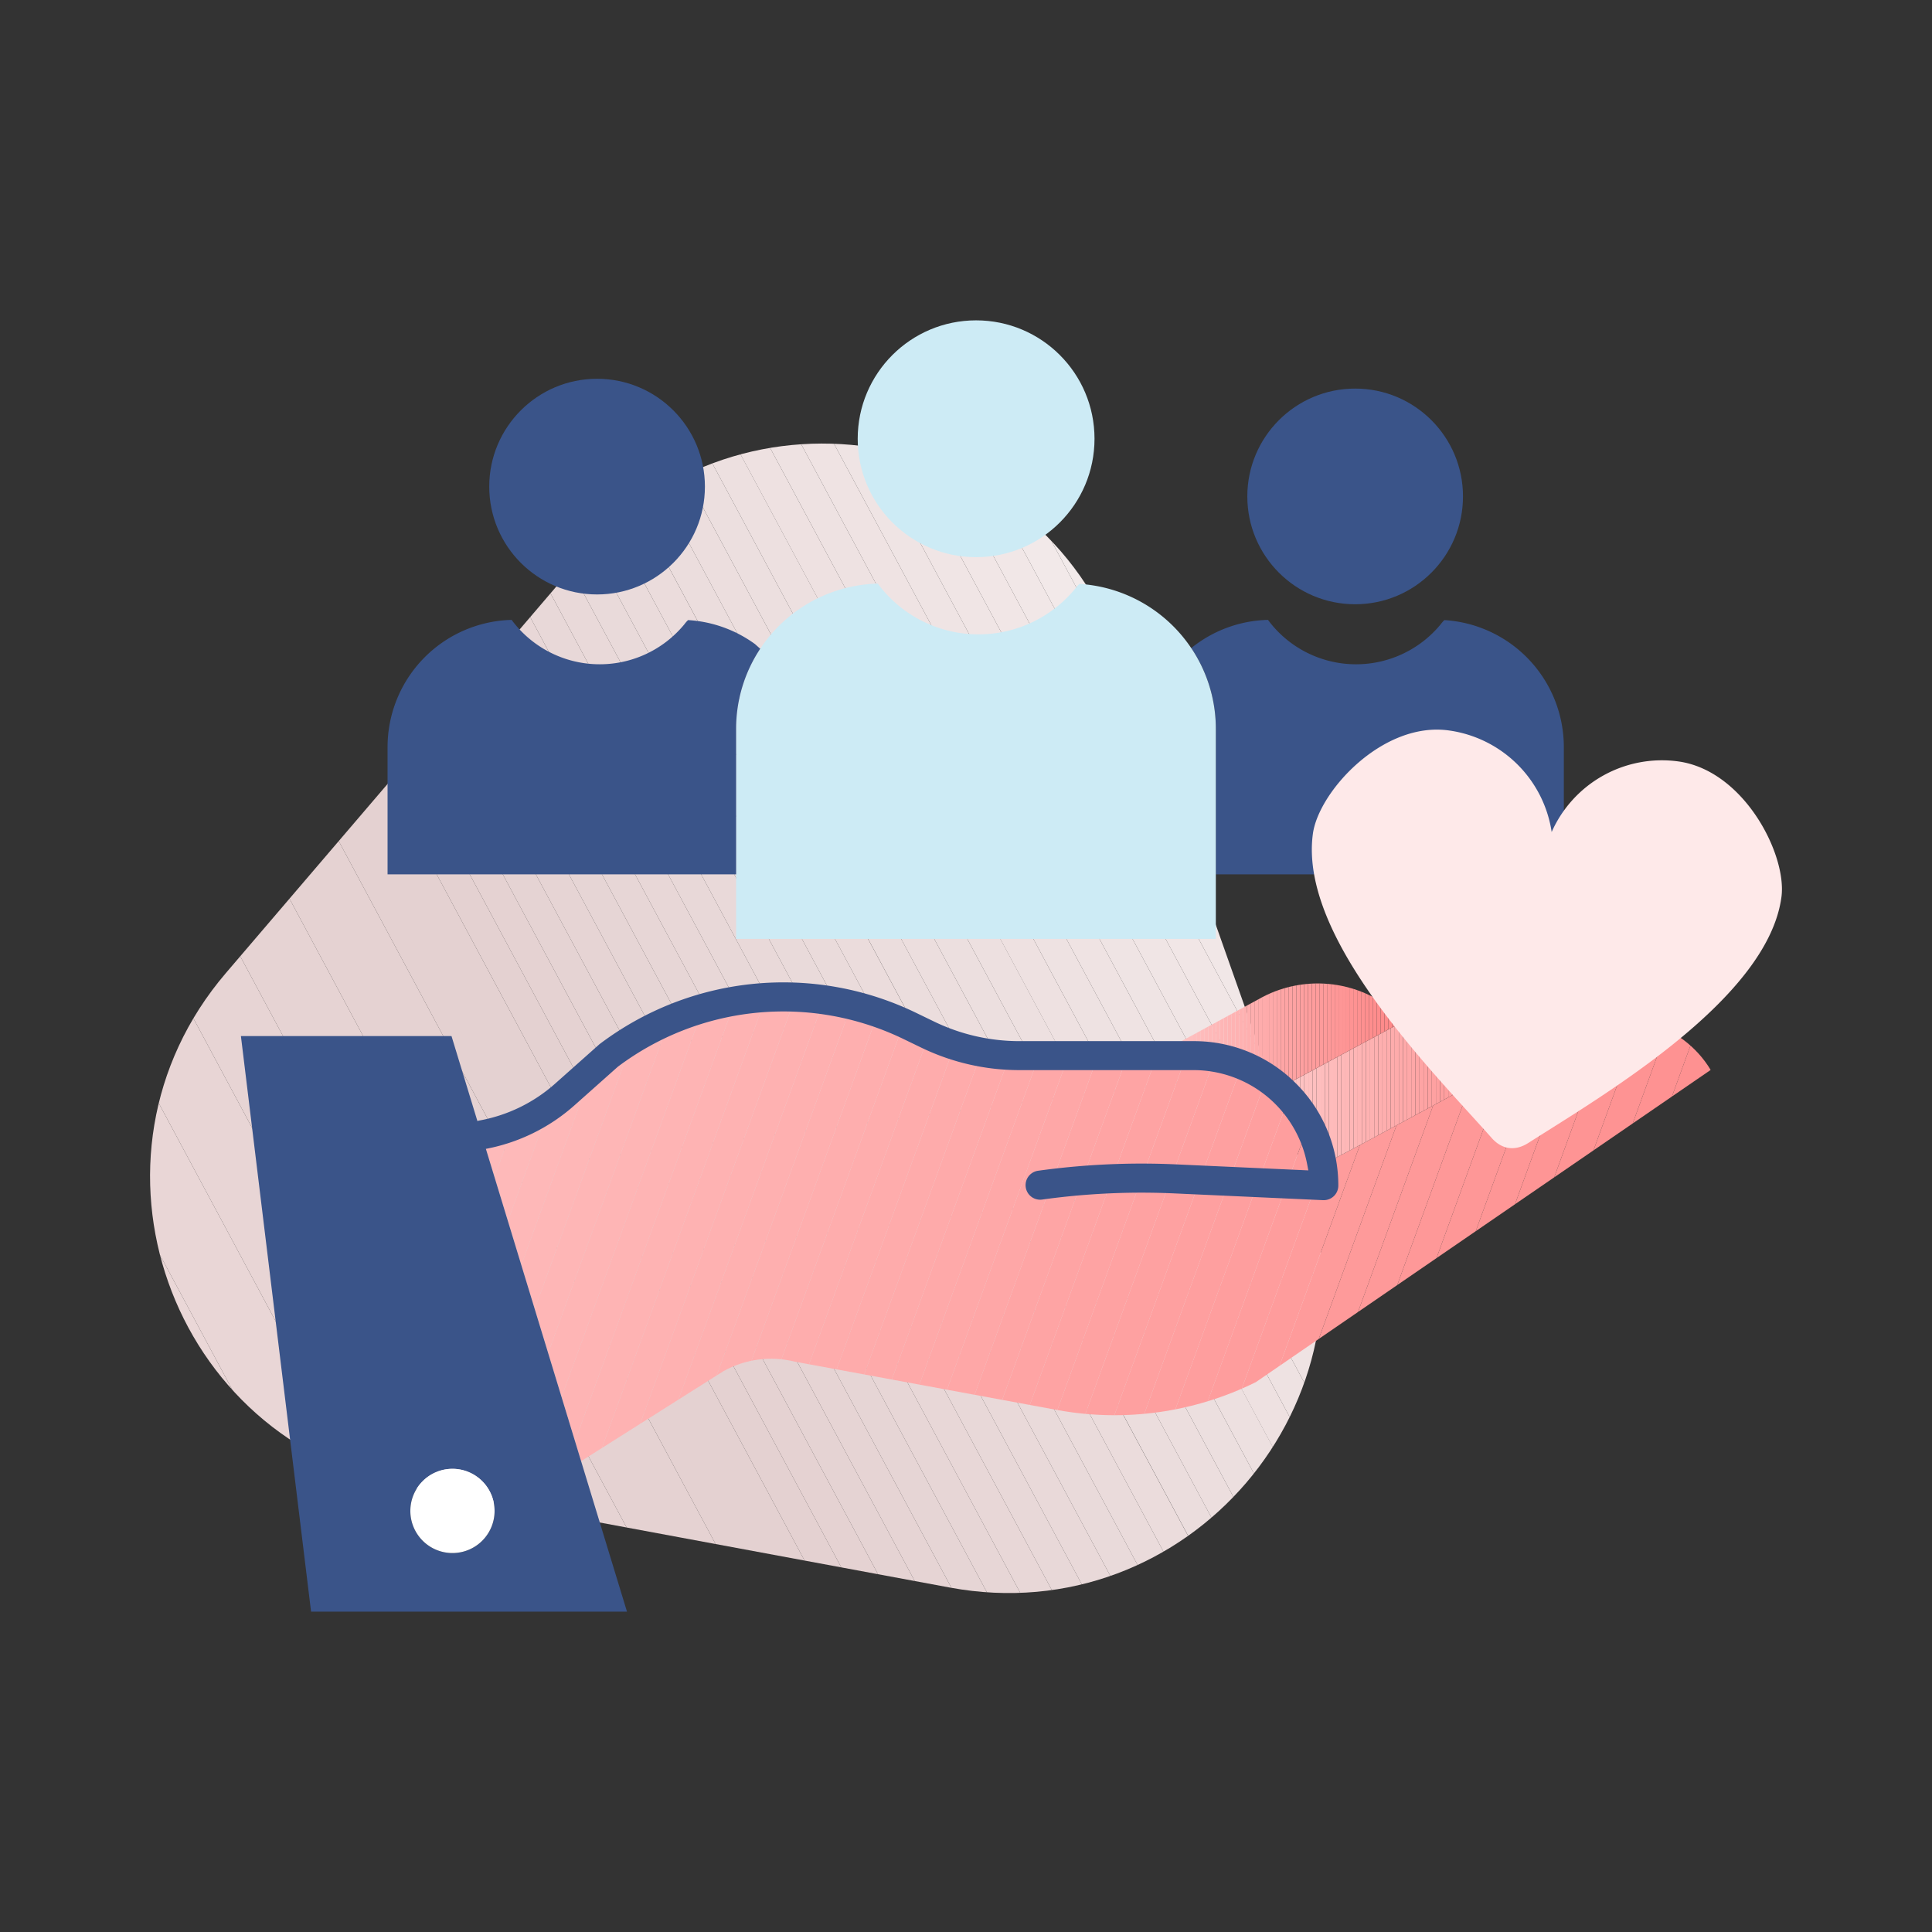 <svg id="Layer_1" data-name="Layer 1" xmlns="http://www.w3.org/2000/svg" xmlns:xlink="http://www.w3.org/1999/xlink" viewBox="0 0 1080 1080"><rect x="0" y="0" width="1080" height="1080" fill="#333333" stroke="none"/><defs><style>.cls-1{fill:none;}.cls-2{clip-path:url(#clip-path);}.cls-3{fill:#eddada;}.cls-4{fill:#ecd9d9;}.cls-5{fill:#ebd8d8;}.cls-6{fill:#ead7d7;}.cls-7{fill:#e9d6d6;}.cls-8{fill:#e8d5d5;}.cls-9{fill:#e7d4d4;}.cls-10{fill:#e6d3d3;}.cls-11{fill:#e5d2d2;}.cls-12{fill:#e4d1d1;}.cls-13{fill:#e5d3d3;}.cls-14{fill:#e6d4d4;}.cls-15{fill:#e6d5d5;}.cls-16{fill:#e7d6d6;}.cls-17{fill:#e8d7d7;}.cls-18{fill:#e8d8d8;}.cls-19{fill:#e9d9d9;}.cls-20{fill:#e9dada;}.cls-21{fill:#eadbdb;}.cls-22{fill:#ebdcdc;}.cls-23{fill:#ebdddd;}.cls-24{fill:#ecdede;}.cls-25{fill:#ecdfdf;}.cls-26{fill:#ede0e0;}.cls-27{fill:#eee1e1;}.cls-28{fill:#eee2e2;}.cls-29{fill:#efe3e3;}.cls-30{fill:#efe4e4;}.cls-31{fill:#f0e5e5;}.cls-32{fill:#f1e6e6;}.cls-33{fill:#f1e7e7;}.cls-34{fill:#f2e9e9;}.cls-35{fill:#f2eaea;}.cls-36{fill:#f3ebeb;}.cls-37{fill:#f4ecec;}.cls-38{fill:#f4eded;}.cls-39{fill:#f5eeee;}.cls-40{fill:#f5efef;}.cls-41{fill:#f6f0f0;}.cls-42{fill:#f7f1f1;}.cls-43{fill:#f7f2f2;}.cls-44{fill:#f8f3f3;}.cls-45{fill:#f8f4f4;}.cls-46{fill:#f9f5f5;}.cls-47{fill:#faf6f6;}.cls-48{clip-path:url(#clip-path-2);}.cls-49{fill:#febcbc;}.cls-50{fill:#febbbb;}.cls-51{fill:#febaba;}.cls-52{fill:#feb9b9;}.cls-53{fill:#feb8b8;}.cls-54{fill:#feb7b7;}.cls-55{fill:#feb6b6;}.cls-56{fill:#feb5b5;}.cls-57{fill:#feb4b4;}.cls-58{fill:#feb3b3;}.cls-59{fill:#feb2b2;}.cls-60{fill:#feb1b1;}.cls-61{fill:#feb0b0;}.cls-62{fill:#feafaf;}.cls-63{fill:#feaeae;}.cls-64{fill:#feadad;}.cls-65{fill:#feacac;}.cls-66{fill:#feabab;}.cls-67{fill:#feaaaa;}.cls-68{fill:#fea9a9;}.cls-69{fill:#fea8a8;}.cls-70{fill:#fea7a7;}.cls-71{fill:#fea5a5;}.cls-72{fill:#fea4a4;}.cls-73{fill:#fea3a3;}.cls-74{fill:#fea2a2;}.cls-75{fill:#fea1a1;}.cls-76{fill:#fea0a0;}.cls-77{fill:#fe9f9f;}.cls-78{fill:#fe9e9e;}.cls-79{fill:#fe9d9d;}.cls-80{fill:#fe9c9c;}.cls-81{fill:#fe9b9b;}.cls-82{fill:#fe9a9a;}.cls-83{fill:#fe9999;}.cls-84{fill:#fe9898;}.cls-85{fill:#fe9797;}.cls-86{fill:#fe9696;}.cls-87{fill:#fe9595;}.cls-88{fill:#fe9494;}.cls-89{fill:#fe9393;}.cls-90{fill:#fe9292;}.cls-91{fill:#fe9191;}.cls-92{fill:#fe9090;}.cls-93{fill:#fe8f8f;}.cls-94{fill:#fe8e8e;}.cls-95{fill:#fe8d8d;}.cls-96{fill:#fe8c8c;}.cls-97{clip-path:url(#clip-path-3);}.cls-98{fill:#fec7c7;}.cls-99{fill:#fec6c6;}.cls-100{fill:#fec5c5;}.cls-101{fill:#fec4c4;}.cls-102{fill:#fec3c3;}.cls-103{fill:#fec2c2;}.cls-104{fill:#fec1c1;}.cls-105{fill:#fec0c0;}.cls-106{fill:#febfbf;}.cls-107{fill:#febebe;}.cls-108{fill:#febdbd;}.cls-109{fill:#fe8b8b;}.cls-110{fill:#fe8a8a;}.cls-111{fill:#fe8989;}.cls-112{fill:#fe8888;}.cls-113{fill:#fe8787;}.cls-114{fill:#fe8686;}.cls-115{clip-path:url(#clip-path-4);}.cls-116{fill:#3a5489;}.cls-117{fill:#cdebf5;}.cls-118{fill:#fff;}.cls-119{fill:#fee9e9;}</style><clipPath id="clip-path"><path class="cls-1" d="M677.4,510.63,728.8,656C773.92,783.59,664,912.18,530.94,887.45l-151.6-28.17L227.73,831.11C94.68,806.39,38.28,646.9,126.22,544l100.2-117.2,100.2-117.21c87.94-102.87,254.26-72,299.37,55.63Z"/></clipPath><clipPath id="clip-path-2"><path class="cls-1" d="M739,651.27,757,641.81l107.85-58.15,13-7a58.88,58.88,0,0,1,78.43,21.44L702,772.63a177.91,177.91,0,0,1-110.7,15.63L444.38,761.19a54.65,54.65,0,0,0-40,5.32L324.84,816.8,269.25,634.47l.47-.15a95.21,95.21,0,0,0,46.11-22.57l24.35-21.67a162.73,162.73,0,0,1,168.64-16.47l10.08,4.87a116.08,116.08,0,0,0,50.6,11.6h97.77A72.73,72.73,0,0,1,739,651.27Zm0,0"/></clipPath><clipPath id="clip-path-3"><path class="cls-1" d="M864.72,583.49l.09.17L757,641.81,739,651.27a72.42,72.42,0,0,0-23.75-43l69.33-37.35,17.63-9.52c21.79-11.05,50.4.9,62.47,22.14Zm0,0"/></clipPath><clipPath id="clip-path-4"><path class="cls-1" d="M783.75,569.26l.87,1.61-69.33,37.35a72.31,72.31,0,0,0-48-18.14H645.59l57.65-31.34a66.6,66.6,0,0,1,80.51,10.52Zm0,0"/></clipPath></defs><title>TJSP</title><g class="cls-2"><polygon class="cls-3" points="38.28 856.72 68.02 912.18 38.28 912.18 38.28 856.72"/><polygon class="cls-4" points="38.28 773.18 112.8 912.18 68.02 912.18 38.28 856.72 38.28 773.18"/><polygon class="cls-5" points="38.28 689.64 157.59 912.18 112.8 912.18 38.28 773.18 38.28 689.64"/><polygon class="cls-6" points="38.28 606.1 202.38 912.18 157.59 912.18 38.28 689.64 38.28 606.1"/><polygon class="cls-7" points="38.28 522.56 247.17 912.18 202.38 912.18 38.28 606.1 38.28 522.56"/><polygon class="cls-8" points="38.28 439.02 291.95 912.18 247.17 912.18 38.28 522.56 38.28 439.02"/><polygon class="cls-9" points="38.28 402.06 57.68 391.66 336.74 912.18 291.95 912.18 38.28 439.02 38.28 402.06"/><polygon class="cls-10" points="57.68 391.66 92.47 373.01 381.53 912.18 336.74 912.18 57.68 391.66"/><polygon class="cls-11" points="92.47 373.01 127.26 354.36 426.32 912.18 381.53 912.18 92.47 373.01"/><polygon class="cls-12" points="127.26 354.36 162.05 335.7 471.11 912.18 426.32 912.18 127.26 354.36"/><polygon class="cls-12" points="162.05 335.7 176.4 328.01 489.59 912.18 471.11 912.18 162.05 335.7"/><polygon class="cls-11" points="176.4 328.01 190.76 320.31 508.07 912.18 489.59 912.18 176.4 328.01"/><polygon class="cls-13" points="190.76 320.31 205.11 312.62 526.55 912.18 508.07 912.18 190.76 320.31"/><polygon class="cls-14" points="205.11 312.62 219.47 304.92 545.03 912.18 526.55 912.18 205.11 312.62"/><polygon class="cls-15" points="219.47 304.92 233.83 297.22 563.52 912.18 545.03 912.18 219.47 304.92"/><polygon class="cls-16" points="233.83 297.22 248.18 289.53 582 912.18 563.52 912.18 233.83 297.22"/><polygon class="cls-17" points="248.18 289.53 262.54 281.83 600.48 912.18 582 912.18 248.18 289.53"/><polygon class="cls-18" points="262.54 281.83 276.89 274.13 618.96 912.18 600.48 912.18 262.54 281.83"/><polygon class="cls-19" points="276.89 274.13 291.25 266.44 637.44 912.18 618.96 912.18 276.89 274.13"/><polygon class="cls-20" points="291.25 266.44 305.61 258.74 655.93 912.18 637.44 912.18 291.25 266.44"/><polygon class="cls-21" points="305.61 258.74 319.96 251.04 674.41 912.18 655.93 912.18 305.61 258.74"/><polygon class="cls-22" points="319.96 251.04 334.32 243.35 689.11 905.13 675.98 912.18 674.41 912.18 319.96 251.04"/><rect class="cls-23" x="510.75" y="194.95" width="16.29" height="750.89" transform="translate(-207.93 312.87) rotate(-28.2)"/><rect class="cls-24" x="525.1" y="187.25" width="16.29" height="750.89" transform="translate(-202.59 318.73) rotate(-28.2)"/><rect class="cls-25" x="539.46" y="179.55" width="16.29" height="750.89" transform="translate(-197.25 324.6) rotate(-28.2)"/><rect class="cls-26" x="553.82" y="171.86" width="16.29" height="750.89" transform="translate(-191.91 330.47) rotate(-28.2)"/><polygon class="cls-27" points="391.74 212.56 402.57 206.75 407.11 206.75 760.89 866.65 746.54 874.35 391.74 212.56"/><polygon class="cls-28" points="425.59 206.75 773.92 856.47 773.92 859.67 760.89 866.65 407.11 206.75 425.59 206.75"/><polygon class="cls-29" points="444.07 206.75 773.92 822 773.92 856.47 425.59 206.75 444.07 206.75"/><polygon class="cls-30" points="462.55 206.75 773.92 787.52 773.92 822 444.07 206.75 462.55 206.75"/><polygon class="cls-31" points="481.04 206.75 773.92 753.05 773.92 787.52 462.55 206.75 481.04 206.75"/><polygon class="cls-32" points="499.52 206.75 773.92 718.58 773.92 753.05 481.04 206.75 499.52 206.75"/><polygon class="cls-33" points="518 206.75 773.92 684.1 773.92 718.58 499.52 206.75 518 206.75"/><polygon class="cls-34" points="536.48 206.75 773.92 649.63 773.92 684.1 518 206.75 536.48 206.75"/><polygon class="cls-35" points="554.96 206.75 773.92 615.15 773.92 649.63 536.48 206.75 554.96 206.75"/><polygon class="cls-36" points="573.45 206.75 773.92 580.68 773.92 615.15 554.96 206.75 573.45 206.75"/><polygon class="cls-37" points="591.93 206.75 773.92 546.21 773.92 580.68 573.45 206.75 591.93 206.75"/><polygon class="cls-38" points="610.41 206.75 773.92 511.73 773.92 546.21 591.93 206.75 610.41 206.75"/><polygon class="cls-39" points="628.89 206.75 773.92 477.26 773.92 511.73 610.41 206.75 628.89 206.75"/><polygon class="cls-40" points="647.37 206.75 773.92 442.79 773.92 477.26 628.89 206.75 647.37 206.75"/><polygon class="cls-41" points="665.86 206.75 773.92 408.31 773.92 442.79 647.37 206.75 665.86 206.75"/><polygon class="cls-42" points="684.34 206.75 773.92 373.84 773.92 408.31 665.86 206.75 684.34 206.75"/><polygon class="cls-43" points="702.82 206.75 773.92 339.37 773.92 373.84 684.34 206.75 702.82 206.75"/><polygon class="cls-44" points="721.3 206.75 773.92 304.89 773.92 339.37 702.82 206.75 721.3 206.75"/><polygon class="cls-45" points="739.78 206.75 773.92 270.42 773.92 304.89 721.3 206.75 739.78 206.75"/><polygon class="cls-46" points="758.27 206.75 773.92 235.94 773.92 270.42 739.78 206.75 758.27 206.75"/><polygon class="cls-47" points="773.92 235.94 758.27 206.75 773.92 206.75 773.92 235.94"/></g><g class="cls-48"><polygon class="cls-49" points="283.83 547.09 269.25 587.18 269.25 547.09 283.83 547.09"/><polygon class="cls-50" points="300.29 547.09 269.25 632.41 269.25 587.18 283.83 547.09 300.29 547.09"/><polygon class="cls-51" points="316.75 547.09 269.25 677.63 269.25 632.41 300.29 547.09 316.75 547.09"/><polygon class="cls-52" points="333.21 547.09 269.25 722.86 269.25 677.63 316.75 547.09 333.21 547.09"/><polygon class="cls-53" points="349.67 547.09 269.25 768.09 269.25 722.86 333.21 547.09 349.67 547.09"/><polygon class="cls-54" points="366.12 547.09 272.69 803.85 269.25 802.6 269.25 768.09 349.67 547.09 366.12 547.09"/><polygon class="cls-55" points="382.58 547.09 287.22 809.14 272.69 803.85 366.12 547.09 382.58 547.09"/><polygon class="cls-56" points="399.04 547.09 301.75 814.43 287.22 809.14 382.58 547.09 399.04 547.09"/><polygon class="cls-57" points="415.5 547.09 317.35 816.8 308.28 816.8 301.75 814.43 399.04 547.09 415.5 547.09"/><polygon class="cls-58" points="431.95 547.09 333.81 816.8 317.35 816.8 415.5 547.09 431.95 547.09"/><polygon class="cls-59" points="448.41 547.09 350.26 816.8 333.81 816.8 431.95 547.09 448.41 547.09"/><polygon class="cls-60" points="464.87 547.09 366.72 816.8 350.26 816.8 448.41 547.09 464.87 547.09"/><polygon class="cls-61" points="481.33 547.09 383.18 816.8 366.72 816.8 464.87 547.09 481.33 547.09"/><polygon class="cls-62" points="497.79 547.09 399.64 816.8 383.18 816.8 481.33 547.09 497.79 547.09"/><polygon class="cls-63" points="514.24 547.09 416.1 816.8 399.64 816.8 497.79 547.09 514.24 547.09"/><polygon class="cls-64" points="530.7 547.09 432.55 816.8 416.1 816.8 514.24 547.09 530.7 547.09"/><polygon class="cls-65" points="547.16 547.09 449.01 816.8 432.55 816.8 530.7 547.09 547.16 547.09"/><polygon class="cls-66" points="563.62 547.09 465.47 816.8 449.01 816.8 547.16 547.09 563.62 547.09"/><polygon class="cls-67" points="580.07 547.09 481.93 816.8 465.47 816.8 563.62 547.09 580.07 547.09"/><polygon class="cls-68" points="596.53 547.09 498.38 816.8 481.93 816.8 580.07 547.09 596.53 547.09"/><polygon class="cls-69" points="612.99 547.09 514.84 816.8 498.38 816.8 596.53 547.09 612.99 547.09"/><polygon class="cls-70" points="629.45 547.09 531.3 816.8 514.84 816.8 612.99 547.09 629.45 547.09"/><polygon class="cls-71" points="645.9 547.09 547.76 816.8 531.3 816.8 629.45 547.09 645.9 547.09"/><polygon class="cls-72" points="662.36 547.09 564.22 816.8 547.76 816.8 645.9 547.09 662.36 547.09"/><polygon class="cls-73" points="678.82 547.09 580.67 816.8 564.22 816.8 662.36 547.09 678.82 547.09"/><polygon class="cls-74" points="695.28 547.09 597.13 816.8 580.67 816.8 678.82 547.09 695.28 547.09"/><polygon class="cls-75" points="711.74 547.09 613.59 816.8 597.13 816.8 695.28 547.09 711.74 547.09"/><polygon class="cls-76" points="728.19 547.09 630.04 816.8 613.59 816.8 711.74 547.09 728.19 547.09"/><polygon class="cls-77" points="744.65 547.09 646.5 816.8 630.04 816.8 728.19 547.09 744.65 547.09"/><polygon class="cls-78" points="761.11 547.09 662.96 816.8 646.5 816.8 744.65 547.09 761.11 547.09"/><polygon class="cls-79" points="777.57 547.09 679.42 816.8 662.96 816.8 761.11 547.09 777.57 547.09"/><polygon class="cls-80" points="794.02 547.09 695.88 816.8 679.42 816.8 777.57 547.09 794.02 547.09"/><polygon class="cls-81" points="810.48 547.09 712.33 816.8 695.88 816.8 794.02 547.09 810.48 547.09"/><polygon class="cls-82" points="826.94 547.09 728.79 816.8 712.33 816.8 810.48 547.09 826.94 547.09"/><polygon class="cls-83" points="843.4 547.09 745.25 816.8 728.79 816.8 826.94 547.09 843.4 547.09"/><polygon class="cls-84" points="859.85 547.09 761.71 816.8 745.25 816.8 843.4 547.09 859.85 547.09"/><polygon class="cls-85" points="876.31 547.09 778.16 816.8 761.71 816.8 859.85 547.09 876.31 547.09"/><polygon class="cls-86" points="890.4 547.09 892.49 547.85 794.62 816.8 778.16 816.8 876.31 547.09 890.4 547.09"/><polygon class="cls-87" points="892.49 547.85 907.02 553.14 811.08 816.8 794.62 816.8 892.49 547.85"/><polygon class="cls-88" points="907.02 553.14 921.56 558.43 827.54 816.8 811.08 816.8 907.02 553.14"/><polygon class="cls-89" points="921.56 558.43 936.09 563.72 844 816.8 827.54 816.8 921.56 558.43"/><polygon class="cls-90" points="936.09 563.72 950.62 569 860.45 816.8 844 816.8 936.09 563.72"/><polygon class="cls-91" points="950.62 569 956.18 571.03 956.18 598.95 876.91 816.8 860.45 816.8 950.62 569"/><polygon class="cls-92" points="956.18 644.17 893.37 816.8 876.91 816.8 956.18 598.95 956.18 644.17"/><polygon class="cls-93" points="956.18 689.4 909.83 816.8 893.37 816.8 956.18 644.17 956.18 689.4"/><polygon class="cls-94" points="956.18 734.63 926.28 816.8 909.83 816.8 956.18 689.4 956.18 734.63"/><polygon class="cls-95" points="956.18 779.86 942.74 816.8 926.28 816.8 956.18 734.63 956.18 779.86"/><polygon class="cls-96" points="942.74 816.8 956.18 779.86 956.18 816.8 942.74 816.8"/></g><g class="cls-97"><rect class="cls-98" x="715.29" y="550.3" width="2.3" height="100.97"/><rect class="cls-99" x="717.59" y="550.3" width="2.3" height="100.97"/><rect class="cls-100" x="719.89" y="550.3" width="2.3" height="100.97"/><rect class="cls-101" x="722.19" y="550.3" width="2.3" height="100.97"/><rect class="cls-102" x="724.49" y="550.3" width="2.3" height="100.97"/><rect class="cls-103" x="726.79" y="550.3" width="2.3" height="100.97"/><rect class="cls-104" x="729.09" y="550.3" width="2.3" height="100.97"/><rect class="cls-105" x="731.39" y="550.3" width="2.3" height="100.97"/><rect class="cls-106" x="733.69" y="550.3" width="2.3" height="100.97"/><rect class="cls-107" x="735.99" y="550.3" width="2.3" height="100.97"/><rect class="cls-108" x="738.29" y="550.3" width="2.3" height="100.97"/><rect class="cls-49" x="740.59" y="550.3" width="2.3" height="100.97"/><rect class="cls-50" x="742.9" y="550.3" width="2.3" height="100.97"/><rect class="cls-51" x="745.2" y="550.3" width="2.3" height="100.97"/><rect class="cls-52" x="747.5" y="550.3" width="2.3" height="100.97"/><rect class="cls-53" x="749.8" y="550.3" width="2.3" height="100.97"/><rect class="cls-54" x="752.1" y="550.3" width="2.3" height="100.97"/><rect class="cls-55" x="754.4" y="550.3" width="2.3" height="100.97"/><rect class="cls-56" x="756.7" y="550.3" width="2.3" height="100.97"/><rect class="cls-57" x="759" y="550.3" width="2.3" height="100.97"/><rect class="cls-58" x="761.3" y="550.3" width="2.3" height="100.97"/><rect class="cls-59" x="763.6" y="550.3" width="2.3" height="100.97"/><rect class="cls-60" x="765.9" y="550.3" width="2.3" height="100.97"/><rect class="cls-61" x="768.2" y="550.3" width="2.3" height="100.97"/><rect class="cls-62" x="770.5" y="550.3" width="2.3" height="100.97"/><rect class="cls-63" x="772.8" y="550.3" width="2.3" height="100.97"/><rect class="cls-64" x="775.1" y="550.3" width="2.3" height="100.97"/><rect class="cls-65" x="777.4" y="550.3" width="2.3" height="100.97"/><rect class="cls-66" x="779.7" y="550.3" width="2.3" height="100.97"/><rect class="cls-67" x="782" y="550.3" width="2.3" height="100.97"/><rect class="cls-68" x="784.3" y="550.3" width="2.3" height="100.97"/><rect class="cls-69" x="786.6" y="550.3" width="2.3" height="100.97"/><rect class="cls-70" x="788.9" y="550.3" width="2.3" height="100.97"/><rect class="cls-71" x="791.2" y="550.3" width="2.3" height="100.97"/><rect class="cls-72" x="793.5" y="550.3" width="2.3" height="100.97"/><rect class="cls-73" x="795.8" y="550.3" width="2.3" height="100.97"/><rect class="cls-74" x="798.1" y="550.3" width="2.3" height="100.97"/><rect class="cls-75" x="800.4" y="550.3" width="2.3" height="100.97"/><rect class="cls-76" x="802.7" y="550.3" width="2.3" height="100.97"/><rect class="cls-77" x="805" y="550.3" width="2.3" height="100.97"/><rect class="cls-78" x="807.3" y="550.3" width="2.3" height="100.97"/><rect class="cls-79" x="809.61" y="550.3" width="2.3" height="100.97"/><rect class="cls-80" x="811.91" y="550.3" width="2.3" height="100.97"/><rect class="cls-81" x="814.21" y="550.3" width="2.3" height="100.97"/><rect class="cls-82" x="816.51" y="550.3" width="2.3" height="100.97"/><rect class="cls-83" x="818.81" y="550.3" width="2.3" height="100.97"/><rect class="cls-84" x="821.11" y="550.3" width="2.3" height="100.97"/><rect class="cls-85" x="823.41" y="550.3" width="2.3" height="100.97"/><rect class="cls-86" x="825.71" y="550.3" width="2.3" height="100.97"/><rect class="cls-87" x="828.01" y="550.3" width="2.3" height="100.97"/><rect class="cls-88" x="830.31" y="550.3" width="2.3" height="100.97"/><rect class="cls-89" x="832.61" y="550.3" width="2.3" height="100.97"/><rect class="cls-90" x="834.91" y="550.3" width="2.3" height="100.97"/><rect class="cls-91" x="837.21" y="550.3" width="2.3" height="100.97"/><rect class="cls-92" x="839.51" y="550.3" width="2.3" height="100.97"/><rect class="cls-93" x="841.81" y="550.3" width="2.3" height="100.97"/><rect class="cls-94" x="844.11" y="550.3" width="2.3" height="100.97"/><rect class="cls-95" x="846.41" y="550.3" width="2.3" height="100.97"/><rect class="cls-96" x="848.71" y="550.3" width="2.3" height="100.97"/><rect class="cls-109" x="851.01" y="550.3" width="2.3" height="100.97"/><rect class="cls-110" x="853.31" y="550.3" width="2.3" height="100.97"/><rect class="cls-111" x="855.61" y="550.3" width="2.3" height="100.97"/><rect class="cls-112" x="857.91" y="550.3" width="2.3" height="100.97"/><rect class="cls-113" x="860.21" y="550.3" width="2.3" height="100.97"/><rect class="cls-114" x="862.51" y="550.3" width="2.3" height="100.97"/></g><g class="cls-115"><rect class="cls-98" x="645.59" y="543.59" width="2.14" height="64.63"/><rect class="cls-99" x="647.73" y="543.59" width="2.14" height="64.63"/><rect class="cls-100" x="649.86" y="543.59" width="2.14" height="64.63"/><rect class="cls-101" x="652" y="543.59" width="2.14" height="64.63"/><rect class="cls-102" x="654.14" y="543.59" width="2.14" height="64.63"/><rect class="cls-103" x="656.28" y="543.59" width="2.14" height="64.63"/><rect class="cls-104" x="658.42" y="543.59" width="2.14" height="64.63"/><rect class="cls-105" x="660.56" y="543.59" width="2.14" height="64.63"/><rect class="cls-106" x="662.7" y="543.59" width="2.14" height="64.63"/><rect class="cls-107" x="664.84" y="543.59" width="2.14" height="64.63"/><rect class="cls-108" x="666.98" y="543.59" width="2.14" height="64.63"/><rect class="cls-49" x="669.11" y="543.59" width="2.14" height="64.63"/><rect class="cls-50" x="671.25" y="543.59" width="2.14" height="64.63"/><rect class="cls-51" x="673.39" y="543.59" width="2.14" height="64.63"/><rect class="cls-52" x="675.53" y="543.59" width="2.14" height="64.63"/><rect class="cls-53" x="677.67" y="543.59" width="2.14" height="64.63"/><rect class="cls-54" x="679.81" y="543.59" width="2.14" height="64.63"/><rect class="cls-55" x="681.95" y="543.59" width="2.14" height="64.63"/><rect class="cls-56" x="684.09" y="543.59" width="2.14" height="64.63"/><rect class="cls-57" x="686.23" y="543.59" width="2.14" height="64.63"/><rect class="cls-58" x="688.36" y="543.59" width="2.14" height="64.63"/><rect class="cls-59" x="690.5" y="543.59" width="2.14" height="64.63"/><rect class="cls-60" x="692.64" y="543.59" width="2.14" height="64.63"/><rect class="cls-61" x="694.78" y="543.59" width="2.14" height="64.63"/><rect class="cls-62" x="696.92" y="543.59" width="2.14" height="64.63"/><rect class="cls-63" x="699.06" y="543.59" width="2.14" height="64.63"/><rect class="cls-64" x="701.2" y="543.59" width="2.14" height="64.63"/><rect class="cls-65" x="703.34" y="543.59" width="2.14" height="64.63"/><rect class="cls-66" x="705.48" y="543.59" width="2.14" height="64.63"/><rect class="cls-67" x="707.61" y="543.59" width="2.14" height="64.63"/><rect class="cls-68" x="709.75" y="543.59" width="2.14" height="64.63"/><rect class="cls-69" x="711.89" y="543.59" width="2.14" height="64.63"/><rect class="cls-70" x="714.03" y="543.59" width="2.14" height="64.63"/><rect class="cls-71" x="716.17" y="543.59" width="2.14" height="64.63"/><rect class="cls-72" x="718.31" y="543.59" width="2.14" height="64.63"/><rect class="cls-73" x="720.45" y="543.59" width="2.14" height="64.63"/><rect class="cls-74" x="722.59" y="543.59" width="2.14" height="64.63"/><rect class="cls-75" x="724.73" y="543.59" width="2.14" height="64.63"/><rect class="cls-76" x="726.87" y="543.59" width="2.14" height="64.63"/><rect class="cls-77" x="729" y="543.59" width="2.14" height="64.63"/><rect class="cls-78" x="731.14" y="543.59" width="2.14" height="64.63"/><rect class="cls-79" x="733.28" y="543.59" width="2.14" height="64.63"/><rect class="cls-80" x="735.42" y="543.59" width="2.14" height="64.63"/><rect class="cls-81" x="737.56" y="543.59" width="2.14" height="64.63"/><rect class="cls-82" x="739.7" y="543.59" width="2.14" height="64.63"/><rect class="cls-83" x="741.84" y="543.59" width="2.14" height="64.63"/><rect class="cls-84" x="743.98" y="543.59" width="2.14" height="64.63"/><rect class="cls-85" x="746.12" y="543.59" width="2.14" height="64.63"/><rect class="cls-86" x="748.25" y="543.59" width="2.14" height="64.63"/><rect class="cls-87" x="750.39" y="543.59" width="2.14" height="64.63"/><rect class="cls-88" x="752.53" y="543.59" width="2.14" height="64.63"/><rect class="cls-89" x="754.67" y="543.59" width="2.14" height="64.63"/><rect class="cls-90" x="756.81" y="543.59" width="2.14" height="64.63"/><rect class="cls-91" x="758.95" y="543.59" width="2.14" height="64.63"/><rect class="cls-92" x="761.09" y="543.59" width="2.14" height="64.63"/><rect class="cls-93" x="763.23" y="543.59" width="2.14" height="64.63"/><rect class="cls-94" x="765.37" y="543.59" width="2.14" height="64.63"/><rect class="cls-95" x="767.5" y="543.59" width="2.14" height="64.63"/><rect class="cls-96" x="769.64" y="543.59" width="2.14" height="64.63"/><rect class="cls-109" x="771.78" y="543.59" width="2.14" height="64.63"/><rect class="cls-110" x="773.92" y="543.59" width="2.14" height="64.63"/><rect class="cls-111" x="776.06" y="543.59" width="2.14" height="64.63"/><rect class="cls-112" x="778.2" y="543.59" width="2.14" height="64.63"/><rect class="cls-113" x="780.34" y="543.59" width="2.14" height="64.63"/><rect class="cls-114" x="782.48" y="543.59" width="2.14" height="64.63"/></g><path class="cls-116" d="M874.2,417.62v71.13H679.66V407.49a80.9,80.9,0,0,0-13.74-45.21,70.85,70.85,0,0,1,42.89-15.76,61.25,61.25,0,0,0,96.62,2.38,14.38,14.38,0,0,1,2-2.26,71.13,71.13,0,0,1,66.76,71Zm0,0"/><path class="cls-117" d="M665.92,362.28a80.9,80.9,0,0,1,13.74,45.21V524.86H411.49V407.49a81.24,81.24,0,0,1,79.21-81.24A70,70,0,0,0,601.1,329a19.39,19.39,0,0,1,2.28-2.59,81.27,81.27,0,0,1,62.54,35.9Zm0,0"/><path class="cls-116" d="M422.12,360.11l2.85,2.54a81,81,0,0,0-13.48,44.84v81.26H216.65V417.62A71.14,71.14,0,0,1,286,346.52a61.27,61.27,0,0,0,96.64,2.38,15.33,15.33,0,0,1,2-2.26,70.6,70.6,0,0,1,37.5,13.47Zm0,0"/><circle class="cls-116" cx="333.77" cy="272.02" r="60.28"/><circle class="cls-116" cx="757.54" cy="277.5" r="60.28"/><circle class="cls-117" cx="545.65" cy="245.27" r="66.19"/><path class="cls-116" d="M724.42,605.62A80.32,80.32,0,0,0,667.27,582H569.49a109.26,109.26,0,0,1-47-10.79l-10.08-4.88A170.18,170.18,0,0,0,335.3,583.57c-.15.12-.31.24-.52.44l-24.36,21.66a87,87,0,0,1-42.21,20.66,8.12,8.12,0,0,0,1.37,16.13,8.39,8.39,0,0,0,1.62-.16,103.37,103.37,0,0,0,50-24.48l24.19-21.52a154,154,0,0,1,159.86-15.39l10.08,4.88A125.8,125.8,0,0,0,569.5,598.2h97.77a64.66,64.66,0,0,1,63.42,52.53l.67,3.52-74.43-3.38c-6.27-.28-12.63-.42-18.91-.42a423.6,423.6,0,0,0-57.71,4,8.13,8.13,0,1,0,2.26,16.11A405.52,405.52,0,0,1,638,666.7c6,0,12.18.14,18.23.41l83.41,3.79H740a8.14,8.14,0,0,0,8.13-8.13A80.31,80.31,0,0,0,724.42,605.62Z"/><path class="cls-116" d="M324.84,816.8l25.65,84.12H173.89L134.67,579.16H252.39l16.86,55.31Zm-48.37,27.82a23.54,23.54,0,1,0-23.53,23.55,23.53,23.53,0,0,0,23.53-23.55Zm0,0"/><path class="cls-118" d="M276.47,844.62a23.54,23.54,0,1,1-23.53-23.54,23.53,23.53,0,0,1,23.53,23.54Zm0,0"/><path class="cls-119" d="M995.84,501.43c3.16-23.62-20.9-70.84-57.8-75.81a67.43,67.43,0,0,0-70.65,39.48,67.45,67.45,0,0,0-57.66-56.8c-36.9-5-72.61,34.18-75.82,57.8-7.93,58.38,66.86,132.71,100,170.09,5.72,6.45,13.12,7.39,20.39,2.75C896.36,612.1,988.18,558.57,995.84,501.43Z"/></svg>